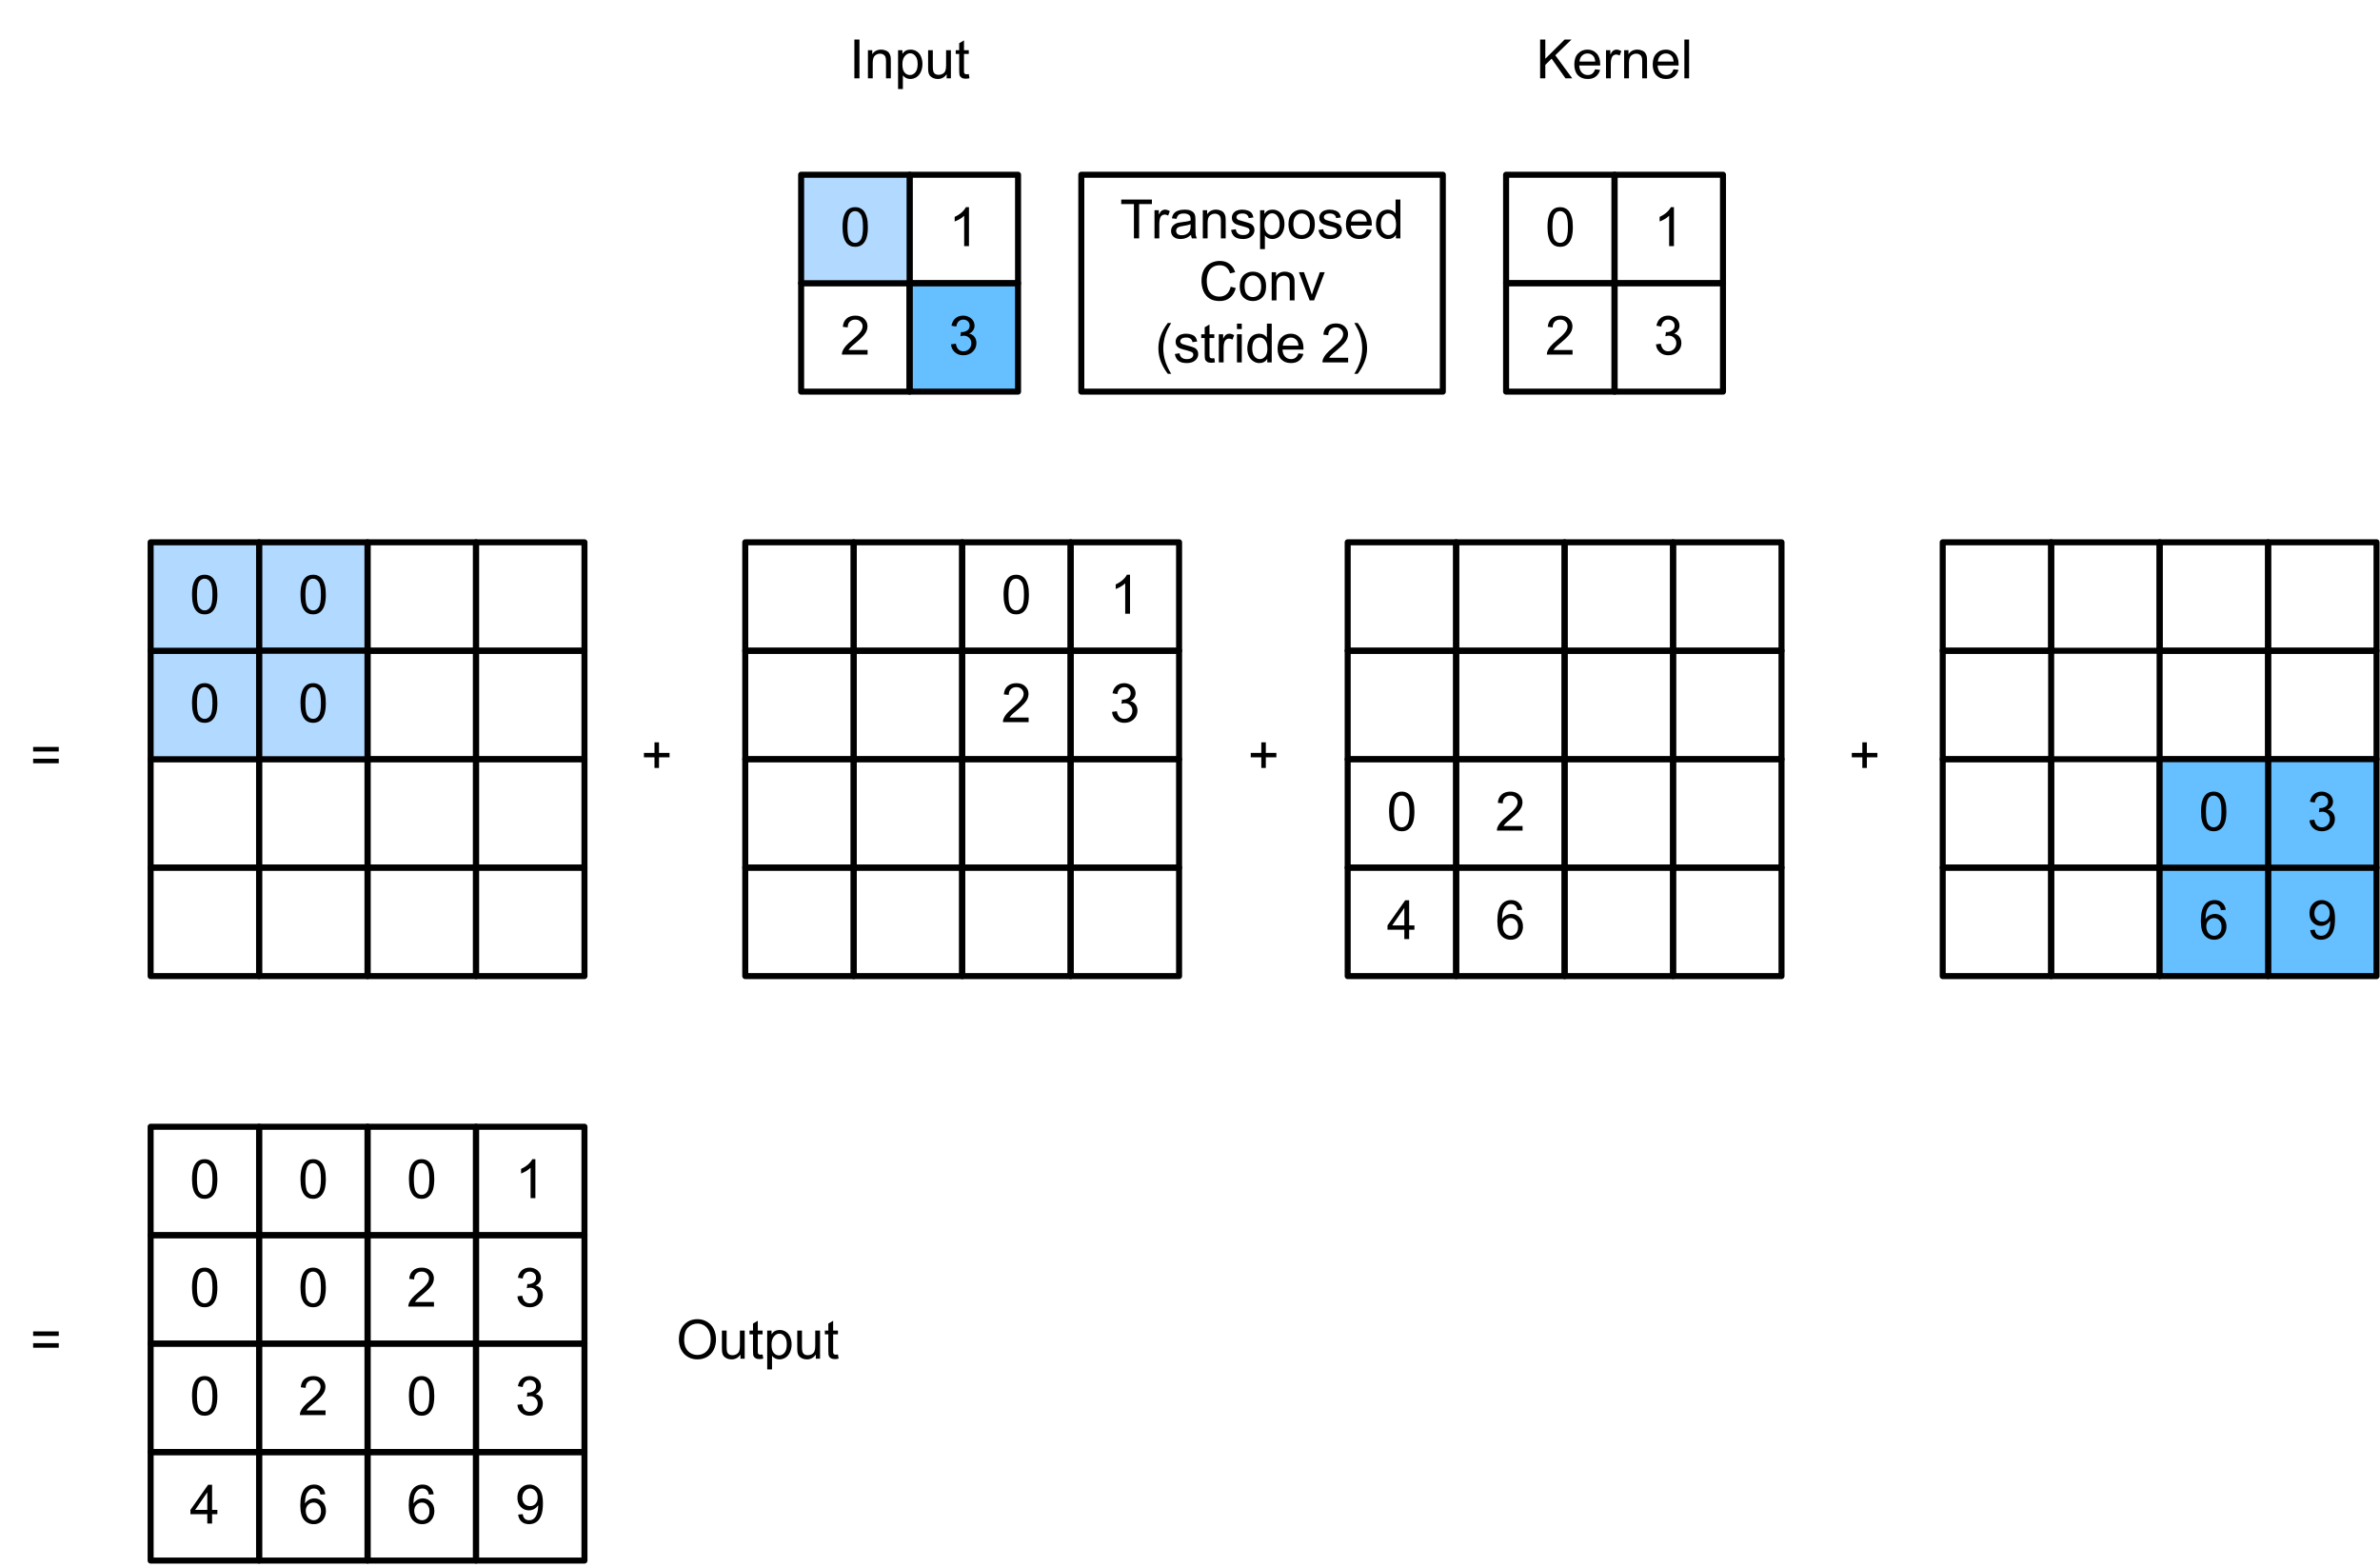 <?xml version="1.0" encoding="UTF-8"?>
<svg xmlns="http://www.w3.org/2000/svg" xmlns:xlink="http://www.w3.org/1999/xlink" width="395pt" height="260pt" viewBox="0 0 395 260" version="1.1">
<defs>
<g>
<symbol overflow="visible" id="glyph0-0">
<path style="stroke:none;" d="M 1.125 0 L 1.125 -5.625 L 5.625 -5.625 L 5.625 0 Z M 1.266 -0.141 L 5.484 -0.141 L 5.484 -5.484 L 1.266 -5.484 Z M 1.266 -0.141 "/>
</symbol>
<symbol overflow="visible" id="glyph0-1">
<path style="stroke:none;" d="M 0.375 -1.703 L 1.172 -1.812 C 1.266 -1.363 1.414 -1.039 1.625 -0.844 C 1.844 -0.645 2.113 -0.547 2.438 -0.547 C 2.801 -0.547 3.109 -0.672 3.359 -0.922 C 3.617 -1.18 3.75 -1.504 3.75 -1.891 C 3.75 -2.254 3.629 -2.551 3.391 -2.781 C 3.16 -3.02 2.863 -3.141 2.5 -3.141 C 2.344 -3.141 2.156 -3.109 1.938 -3.047 L 2.031 -3.75 C 2.082 -3.738 2.125 -3.734 2.156 -3.734 C 2.488 -3.734 2.789 -3.82 3.062 -4 C 3.332 -4.176 3.469 -4.445 3.469 -4.812 C 3.469 -5.102 3.367 -5.344 3.172 -5.531 C 2.973 -5.719 2.719 -5.812 2.406 -5.812 C 2.102 -5.812 1.848 -5.711 1.641 -5.516 C 1.441 -5.328 1.312 -5.039 1.25 -4.656 L 0.453 -4.797 C 0.555 -5.328 0.773 -5.738 1.109 -6.031 C 1.453 -6.32 1.879 -6.469 2.391 -6.469 C 2.742 -6.469 3.066 -6.391 3.359 -6.234 C 3.66 -6.086 3.891 -5.883 4.047 -5.625 C 4.203 -5.363 4.281 -5.086 4.281 -4.797 C 4.281 -4.516 4.203 -4.258 4.047 -4.031 C 3.898 -3.801 3.68 -3.617 3.391 -3.484 C 3.773 -3.398 4.07 -3.219 4.281 -2.938 C 4.488 -2.664 4.594 -2.32 4.594 -1.906 C 4.594 -1.344 4.383 -0.863 3.969 -0.469 C 3.562 -0.082 3.047 0.109 2.422 0.109 C 1.859 0.109 1.391 -0.055 1.016 -0.391 C 0.641 -0.723 0.426 -1.16 0.375 -1.703 Z M 0.375 -1.703 "/>
</symbol>
<symbol overflow="visible" id="glyph0-2">
<path style="stroke:none;" d="M 4.531 -0.766 L 4.531 0 L 0.266 0 C 0.266 -0.188 0.297 -0.367 0.359 -0.547 C 0.473 -0.836 0.648 -1.125 0.891 -1.406 C 1.129 -1.688 1.473 -2.008 1.922 -2.375 C 2.617 -2.957 3.086 -3.414 3.328 -3.75 C 3.578 -4.082 3.703 -4.398 3.703 -4.703 C 3.703 -5.016 3.586 -5.273 3.359 -5.484 C 3.141 -5.703 2.852 -5.812 2.5 -5.812 C 2.113 -5.812 1.805 -5.695 1.578 -5.469 C 1.348 -5.238 1.234 -4.922 1.234 -4.516 L 0.422 -4.609 C 0.473 -5.211 0.68 -5.672 1.047 -5.984 C 1.41 -6.305 1.898 -6.469 2.516 -6.469 C 3.129 -6.469 3.613 -6.297 3.969 -5.953 C 4.332 -5.609 4.516 -5.188 4.516 -4.688 C 4.516 -4.426 4.461 -4.172 4.359 -3.922 C 4.254 -3.672 4.078 -3.406 3.828 -3.125 C 3.586 -2.852 3.188 -2.477 2.625 -2 C 2.145 -1.602 1.836 -1.332 1.703 -1.188 C 1.566 -1.039 1.457 -0.898 1.375 -0.766 Z M 4.531 -0.766 "/>
</symbol>
<symbol overflow="visible" id="glyph0-3">
<path style="stroke:none;" d="M 3.359 0 L 2.562 0 L 2.562 -5.047 C 2.375 -4.859 2.125 -4.672 1.812 -4.484 C 1.5 -4.305 1.223 -4.176 0.984 -4.094 L 0.984 -4.859 C 1.422 -5.055 1.805 -5.301 2.141 -5.594 C 2.473 -5.895 2.707 -6.188 2.844 -6.469 L 3.359 -6.469 Z M 3.359 0 "/>
</symbol>
<symbol overflow="visible" id="glyph0-4">
<path style="stroke:none;" d="M 0.375 -3.172 C 0.375 -3.93 0.453 -4.547 0.609 -5.016 C 0.766 -5.484 0.992 -5.844 1.297 -6.094 C 1.609 -6.344 2 -6.469 2.469 -6.469 C 2.82 -6.469 3.129 -6.395 3.391 -6.25 C 3.648 -6.113 3.863 -5.914 4.031 -5.656 C 4.195 -5.395 4.328 -5.078 4.422 -4.703 C 4.523 -4.328 4.578 -3.816 4.578 -3.172 C 4.578 -2.422 4.5 -1.812 4.344 -1.344 C 4.188 -0.883 3.953 -0.523 3.641 -0.266 C 3.336 -0.016 2.945 0.109 2.469 0.109 C 1.852 0.109 1.367 -0.113 1.016 -0.562 C 0.586 -1.094 0.375 -1.961 0.375 -3.172 Z M 1.188 -3.172 C 1.188 -2.117 1.305 -1.414 1.547 -1.062 C 1.797 -0.719 2.102 -0.547 2.469 -0.547 C 2.832 -0.547 3.141 -0.719 3.391 -1.062 C 3.641 -1.414 3.766 -2.117 3.766 -3.172 C 3.766 -4.234 3.641 -4.938 3.391 -5.281 C 3.141 -5.633 2.832 -5.812 2.469 -5.812 C 2.102 -5.812 1.812 -5.66 1.594 -5.359 C 1.32 -4.961 1.188 -4.234 1.188 -3.172 Z M 1.188 -3.172 "/>
</symbol>
<symbol overflow="visible" id="glyph0-5">
<path style="stroke:none;" d="M 0.438 -3.141 C 0.438 -4.203 0.723 -5.035 1.297 -5.641 C 1.867 -6.254 2.609 -6.562 3.516 -6.562 C 4.109 -6.562 4.645 -6.414 5.125 -6.125 C 5.602 -5.844 5.969 -5.445 6.219 -4.938 C 6.469 -4.426 6.594 -3.852 6.594 -3.219 C 6.594 -2.562 6.461 -1.973 6.203 -1.453 C 5.941 -0.941 5.566 -0.551 5.078 -0.281 C 4.598 -0.02 4.078 0.109 3.516 0.109 C 2.91 0.109 2.367 -0.035 1.891 -0.328 C 1.41 -0.617 1.047 -1.02 0.797 -1.531 C 0.555 -2.039 0.438 -2.578 0.438 -3.141 Z M 1.312 -3.125 C 1.312 -2.344 1.52 -1.727 1.938 -1.281 C 2.352 -0.844 2.879 -0.625 3.516 -0.625 C 4.148 -0.625 4.676 -0.848 5.094 -1.297 C 5.508 -1.742 5.719 -2.383 5.719 -3.219 C 5.719 -3.738 5.629 -4.191 5.453 -4.578 C 5.273 -4.973 5.016 -5.281 4.672 -5.5 C 4.328 -5.719 3.945 -5.828 3.531 -5.828 C 2.926 -5.828 2.406 -5.617 1.969 -5.203 C 1.531 -4.785 1.312 -4.094 1.312 -3.125 Z M 1.312 -3.125 "/>
</symbol>
<symbol overflow="visible" id="glyph0-6">
<path style="stroke:none;" d="M 3.656 0 L 3.656 -0.688 C 3.289 -0.156 2.797 0.109 2.172 0.109 C 1.898 0.109 1.645 0.055 1.406 -0.047 C 1.164 -0.16 0.984 -0.297 0.859 -0.453 C 0.742 -0.609 0.664 -0.801 0.625 -1.031 C 0.594 -1.188 0.578 -1.438 0.578 -1.781 L 0.578 -4.672 L 1.359 -4.672 L 1.359 -2.078 C 1.359 -1.66 1.379 -1.383 1.422 -1.25 C 1.461 -1.039 1.562 -0.875 1.719 -0.75 C 1.883 -0.633 2.086 -0.578 2.328 -0.578 C 2.566 -0.578 2.789 -0.633 3 -0.75 C 3.207 -0.875 3.352 -1.039 3.438 -1.25 C 3.52 -1.457 3.562 -1.766 3.562 -2.172 L 3.562 -4.672 L 4.359 -4.672 L 4.359 0 Z M 3.656 0 "/>
</symbol>
<symbol overflow="visible" id="glyph0-7">
<path style="stroke:none;" d="M 2.328 -0.703 L 2.438 -0.016 C 2.207 0.035 2.008 0.062 1.844 0.062 C 1.551 0.062 1.328 0.016 1.172 -0.078 C 1.016 -0.172 0.898 -0.289 0.828 -0.438 C 0.766 -0.582 0.734 -0.891 0.734 -1.359 L 0.734 -4.047 L 0.156 -4.047 L 0.156 -4.672 L 0.734 -4.672 L 0.734 -5.828 L 1.531 -6.297 L 1.531 -4.672 L 2.328 -4.672 L 2.328 -4.047 L 1.531 -4.047 L 1.531 -1.328 C 1.531 -1.098 1.539 -0.953 1.562 -0.891 C 1.594 -0.828 1.641 -0.773 1.703 -0.734 C 1.766 -0.691 1.852 -0.672 1.969 -0.672 C 2.062 -0.672 2.18 -0.68 2.328 -0.703 Z M 2.328 -0.703 "/>
</symbol>
<symbol overflow="visible" id="glyph0-8">
<path style="stroke:none;" d="M 0.594 1.781 L 0.594 -4.672 L 1.312 -4.672 L 1.312 -4.062 C 1.477 -4.301 1.664 -4.477 1.875 -4.594 C 2.094 -4.707 2.359 -4.766 2.672 -4.766 C 3.066 -4.766 3.414 -4.66 3.719 -4.453 C 4.02 -4.254 4.25 -3.969 4.406 -3.594 C 4.562 -3.219 4.641 -2.812 4.641 -2.375 C 4.641 -1.895 4.551 -1.461 4.375 -1.078 C 4.207 -0.691 3.961 -0.395 3.641 -0.188 C 3.316 0.008 2.973 0.109 2.609 0.109 C 2.348 0.109 2.113 0.051 1.906 -0.062 C 1.695 -0.176 1.523 -0.316 1.391 -0.484 L 1.391 1.781 Z M 1.312 -2.312 C 1.312 -1.707 1.43 -1.258 1.672 -0.969 C 1.922 -0.688 2.219 -0.547 2.562 -0.547 C 2.906 -0.547 3.203 -0.691 3.453 -0.984 C 3.711 -1.285 3.844 -1.75 3.844 -2.375 C 3.844 -2.969 3.719 -3.41 3.469 -3.703 C 3.227 -4.004 2.938 -4.156 2.594 -4.156 C 2.258 -4.156 1.961 -3.992 1.703 -3.672 C 1.441 -3.359 1.312 -2.906 1.312 -2.312 Z M 1.312 -2.312 "/>
</symbol>
<symbol overflow="visible" id="glyph0-9">
<path style="stroke:none;" d="M 0.656 0 L 0.656 -6.438 L 1.516 -6.438 L 1.516 -3.25 L 4.719 -6.438 L 5.859 -6.438 L 3.172 -3.828 L 5.984 0 L 4.859 0 L 2.562 -3.266 L 1.516 -2.234 L 1.516 0 Z M 0.656 0 "/>
</symbol>
<symbol overflow="visible" id="glyph0-10">
<path style="stroke:none;" d="M 3.781 -1.5 L 4.609 -1.406 C 4.473 -0.926 4.227 -0.551 3.875 -0.281 C 3.531 -0.02 3.086 0.109 2.547 0.109 C 1.867 0.109 1.328 -0.098 0.922 -0.516 C 0.523 -0.941 0.328 -1.535 0.328 -2.297 C 0.328 -3.078 0.531 -3.68 0.938 -4.109 C 1.344 -4.547 1.867 -4.766 2.516 -4.766 C 3.141 -4.766 3.645 -4.551 4.031 -4.125 C 4.426 -3.707 4.625 -3.113 4.625 -2.344 C 4.625 -2.289 4.625 -2.219 4.625 -2.125 L 1.141 -2.125 C 1.172 -1.613 1.316 -1.223 1.578 -0.953 C 1.836 -0.68 2.164 -0.547 2.562 -0.547 C 2.852 -0.547 3.098 -0.617 3.297 -0.766 C 3.504 -0.922 3.664 -1.164 3.781 -1.5 Z M 1.188 -2.781 L 3.797 -2.781 C 3.766 -3.176 3.664 -3.473 3.5 -3.672 C 3.25 -3.973 2.922 -4.125 2.516 -4.125 C 2.148 -4.125 1.844 -4 1.594 -3.75 C 1.352 -3.508 1.219 -3.188 1.188 -2.781 Z M 1.188 -2.781 "/>
</symbol>
<symbol overflow="visible" id="glyph0-11">
<path style="stroke:none;" d="M 0.578 0 L 0.578 -4.672 L 1.297 -4.672 L 1.297 -3.953 C 1.473 -4.285 1.641 -4.504 1.797 -4.609 C 1.953 -4.711 2.125 -4.766 2.312 -4.766 C 2.57 -4.766 2.844 -4.68 3.125 -4.516 L 2.844 -3.781 C 2.656 -3.895 2.461 -3.953 2.266 -3.953 C 2.098 -3.953 1.941 -3.898 1.797 -3.797 C 1.66 -3.691 1.562 -3.547 1.5 -3.359 C 1.414 -3.078 1.375 -2.77 1.375 -2.438 L 1.375 0 Z M 0.578 0 "/>
</symbol>
<symbol overflow="visible" id="glyph0-12">
<path style="stroke:none;" d="M 0.594 0 L 0.594 -4.672 L 1.312 -4.672 L 1.312 -4 C 1.645 -4.508 2.141 -4.766 2.797 -4.766 C 3.078 -4.766 3.332 -4.711 3.562 -4.609 C 3.801 -4.516 3.977 -4.383 4.094 -4.219 C 4.207 -4.062 4.289 -3.867 4.344 -3.641 C 4.375 -3.492 4.391 -3.238 4.391 -2.875 L 4.391 0 L 3.594 0 L 3.594 -2.844 C 3.594 -3.164 3.562 -3.406 3.5 -3.562 C 3.438 -3.719 3.328 -3.844 3.172 -3.938 C 3.016 -4.039 2.832 -4.094 2.625 -4.094 C 2.289 -4.094 2 -3.984 1.75 -3.766 C 1.508 -3.555 1.391 -3.148 1.391 -2.547 L 1.391 0 Z M 0.594 0 "/>
</symbol>
<symbol overflow="visible" id="glyph0-13">
<path style="stroke:none;" d="M 0.578 0 L 0.578 -6.438 L 1.359 -6.438 L 1.359 0 Z M 0.578 0 "/>
</symbol>
<symbol overflow="visible" id="glyph0-14">
<path style="stroke:none;" d="M 0.844 0 L 0.844 -6.438 L 1.688 -6.438 L 1.688 0 Z M 0.844 0 "/>
</symbol>
<symbol overflow="visible" id="glyph0-15">
<path style="stroke:none;" d="M 4.75 -3.781 L 0.5 -3.781 L 0.5 -4.531 L 4.75 -4.531 Z M 4.75 -1.828 L 0.5 -1.828 L 0.5 -2.578 L 4.75 -2.578 Z M 4.75 -1.828 "/>
</symbol>
<symbol overflow="visible" id="glyph0-16">
<path style="stroke:none;" d="M 4.484 -4.859 L 3.688 -4.797 C 3.625 -5.109 3.523 -5.336 3.391 -5.484 C 3.18 -5.703 2.922 -5.812 2.609 -5.812 C 2.348 -5.812 2.125 -5.742 1.938 -5.609 C 1.688 -5.422 1.488 -5.156 1.344 -4.812 C 1.207 -4.469 1.133 -3.973 1.125 -3.328 C 1.312 -3.609 1.539 -3.816 1.812 -3.953 C 2.094 -4.098 2.383 -4.172 2.688 -4.172 C 3.219 -4.172 3.664 -3.977 4.031 -3.594 C 4.406 -3.207 4.594 -2.707 4.594 -2.094 C 4.594 -1.688 4.504 -1.305 4.328 -0.953 C 4.148 -0.609 3.91 -0.344 3.609 -0.156 C 3.305 0.02 2.961 0.109 2.578 0.109 C 1.922 0.109 1.383 -0.129 0.969 -0.609 C 0.551 -1.098 0.344 -1.898 0.344 -3.016 C 0.344 -4.254 0.57 -5.16 1.031 -5.734 C 1.426 -6.223 1.969 -6.469 2.656 -6.469 C 3.156 -6.469 3.566 -6.32 3.891 -6.031 C 4.211 -5.75 4.41 -5.359 4.484 -4.859 Z M 1.25 -2.094 C 1.25 -1.812 1.305 -1.547 1.422 -1.297 C 1.535 -1.055 1.695 -0.867 1.906 -0.734 C 2.113 -0.609 2.332 -0.547 2.562 -0.547 C 2.895 -0.547 3.18 -0.676 3.422 -0.938 C 3.66 -1.207 3.781 -1.578 3.781 -2.047 C 3.781 -2.492 3.66 -2.844 3.422 -3.094 C 3.191 -3.352 2.895 -3.484 2.531 -3.484 C 2.176 -3.484 1.875 -3.352 1.625 -3.094 C 1.375 -2.844 1.25 -2.508 1.25 -2.094 Z M 1.25 -2.094 "/>
</symbol>
<symbol overflow="visible" id="glyph0-17">
<path style="stroke:none;" d="M 2.906 0 L 2.906 -1.547 L 0.109 -1.547 L 0.109 -2.266 L 3.047 -6.438 L 3.703 -6.438 L 3.703 -2.266 L 4.578 -2.266 L 4.578 -1.547 L 3.703 -1.547 L 3.703 0 Z M 2.906 -2.266 L 2.906 -5.172 L 0.891 -2.266 Z M 2.906 -2.266 "/>
</symbol>
<symbol overflow="visible" id="glyph0-18">
<path style="stroke:none;" d="M 0.5 -1.484 L 1.25 -1.562 C 1.312 -1.207 1.43 -0.945 1.609 -0.781 C 1.797 -0.625 2.035 -0.547 2.328 -0.547 C 2.566 -0.547 2.773 -0.598 2.953 -0.703 C 3.141 -0.816 3.289 -0.969 3.406 -1.156 C 3.531 -1.344 3.629 -1.594 3.703 -1.906 C 3.785 -2.219 3.828 -2.539 3.828 -2.875 C 3.828 -2.906 3.82 -2.957 3.812 -3.031 C 3.656 -2.781 3.441 -2.578 3.172 -2.422 C 2.898 -2.266 2.602 -2.188 2.281 -2.188 C 1.75 -2.188 1.297 -2.379 0.922 -2.766 C 0.555 -3.148 0.375 -3.66 0.375 -4.297 C 0.375 -4.953 0.566 -5.477 0.953 -5.875 C 1.336 -6.27 1.82 -6.469 2.406 -6.469 C 2.82 -6.469 3.203 -6.352 3.547 -6.125 C 3.891 -5.906 4.148 -5.586 4.328 -5.172 C 4.516 -4.754 4.609 -4.148 4.609 -3.359 C 4.609 -2.535 4.52 -1.879 4.344 -1.391 C 4.164 -0.898 3.898 -0.523 3.547 -0.266 C 3.191 -0.016 2.773 0.109 2.297 0.109 C 1.797 0.109 1.383 -0.031 1.062 -0.312 C 0.75 -0.594 0.562 -0.984 0.5 -1.484 Z M 3.734 -4.328 C 3.734 -4.785 3.609 -5.145 3.359 -5.406 C 3.117 -5.676 2.832 -5.812 2.5 -5.812 C 2.145 -5.812 1.836 -5.664 1.578 -5.375 C 1.316 -5.094 1.188 -4.723 1.188 -4.266 C 1.188 -3.859 1.305 -3.523 1.547 -3.266 C 1.797 -3.016 2.102 -2.891 2.469 -2.891 C 2.844 -2.891 3.145 -3.016 3.375 -3.266 C 3.613 -3.523 3.734 -3.879 3.734 -4.328 Z M 3.734 -4.328 "/>
</symbol>
<symbol overflow="visible" id="glyph0-19">
<path style="stroke:none;" d="M 2.25 -1.047 L 2.25 -2.812 L 0.5 -2.812 L 0.5 -3.547 L 2.25 -3.547 L 2.25 -5.297 L 3 -5.297 L 3 -3.547 L 4.75 -3.547 L 4.75 -2.812 L 3 -2.812 L 3 -1.047 Z M 2.25 -1.047 "/>
</symbol>
<symbol overflow="visible" id="glyph0-20">
<path style="stroke:none;" d="M 2.328 0 L 2.328 -5.688 L 0.219 -5.688 L 0.219 -6.438 L 5.312 -6.438 L 5.312 -5.688 L 3.188 -5.688 L 3.188 0 Z M 2.328 0 "/>
</symbol>
<symbol overflow="visible" id="glyph0-21">
<path style="stroke:none;" d="M 3.641 -0.578 C 3.348 -0.328 3.066 -0.148 2.797 -0.047 C 2.523 0.055 2.234 0.109 1.922 0.109 C 1.41 0.109 1.016 -0.016 0.734 -0.266 C 0.461 -0.516 0.328 -0.836 0.328 -1.234 C 0.328 -1.461 0.379 -1.672 0.484 -1.859 C 0.586 -2.047 0.723 -2.195 0.891 -2.312 C 1.055 -2.426 1.242 -2.516 1.453 -2.578 C 1.609 -2.609 1.844 -2.645 2.156 -2.688 C 2.801 -2.758 3.273 -2.852 3.578 -2.969 C 3.578 -3.07 3.578 -3.141 3.578 -3.172 C 3.578 -3.492 3.504 -3.719 3.359 -3.844 C 3.148 -4.031 2.848 -4.125 2.453 -4.125 C 2.078 -4.125 1.801 -4.055 1.625 -3.922 C 1.445 -3.797 1.316 -3.566 1.234 -3.234 L 0.469 -3.328 C 0.531 -3.66 0.641 -3.926 0.797 -4.125 C 0.961 -4.332 1.195 -4.488 1.5 -4.594 C 1.812 -4.707 2.164 -4.766 2.562 -4.766 C 2.969 -4.766 3.289 -4.719 3.531 -4.625 C 3.781 -4.531 3.961 -4.41 4.078 -4.266 C 4.203 -4.129 4.285 -3.953 4.328 -3.734 C 4.359 -3.598 4.375 -3.359 4.375 -3.016 L 4.375 -1.953 C 4.375 -1.223 4.391 -0.758 4.422 -0.562 C 4.453 -0.363 4.52 -0.176 4.625 0 L 3.797 0 C 3.711 -0.164 3.66 -0.359 3.641 -0.578 Z M 3.578 -2.344 C 3.285 -2.227 2.852 -2.129 2.281 -2.047 C 1.957 -1.992 1.727 -1.938 1.594 -1.875 C 1.457 -1.82 1.352 -1.738 1.281 -1.625 C 1.207 -1.508 1.172 -1.383 1.172 -1.25 C 1.172 -1.039 1.25 -0.863 1.406 -0.719 C 1.562 -0.582 1.797 -0.516 2.109 -0.516 C 2.41 -0.516 2.68 -0.582 2.922 -0.719 C 3.16 -0.852 3.336 -1.035 3.453 -1.266 C 3.535 -1.441 3.578 -1.703 3.578 -2.047 Z M 3.578 -2.344 "/>
</symbol>
<symbol overflow="visible" id="glyph0-22">
<path style="stroke:none;" d="M 0.281 -1.391 L 1.062 -1.516 C 1.102 -1.203 1.223 -0.961 1.422 -0.797 C 1.629 -0.629 1.91 -0.547 2.266 -0.547 C 2.629 -0.547 2.898 -0.617 3.078 -0.766 C 3.254 -0.91 3.344 -1.082 3.344 -1.281 C 3.344 -1.469 3.266 -1.609 3.109 -1.703 C 2.992 -1.773 2.723 -1.867 2.297 -1.984 C 1.711 -2.129 1.305 -2.254 1.078 -2.359 C 0.859 -2.461 0.691 -2.609 0.578 -2.797 C 0.461 -2.984 0.406 -3.191 0.406 -3.422 C 0.406 -3.629 0.453 -3.82 0.547 -4 C 0.641 -4.176 0.77 -4.328 0.938 -4.453 C 1.062 -4.535 1.227 -4.609 1.438 -4.672 C 1.656 -4.734 1.883 -4.766 2.125 -4.766 C 2.488 -4.766 2.805 -4.711 3.078 -4.609 C 3.359 -4.504 3.566 -4.363 3.703 -4.188 C 3.836 -4.008 3.93 -3.77 3.984 -3.469 L 3.203 -3.359 C 3.172 -3.598 3.066 -3.785 2.891 -3.922 C 2.723 -4.055 2.488 -4.125 2.188 -4.125 C 1.82 -4.125 1.562 -4.062 1.406 -3.938 C 1.25 -3.82 1.172 -3.68 1.172 -3.516 C 1.172 -3.41 1.203 -3.32 1.266 -3.25 C 1.328 -3.156 1.43 -3.082 1.578 -3.031 C 1.648 -3 1.879 -2.93 2.266 -2.828 C 2.828 -2.68 3.219 -2.562 3.438 -2.469 C 3.664 -2.375 3.844 -2.234 3.969 -2.047 C 4.094 -1.867 4.156 -1.645 4.156 -1.375 C 4.156 -1.102 4.078 -0.852 3.922 -0.625 C 3.766 -0.395 3.539 -0.211 3.25 -0.078 C 2.969 0.047 2.641 0.109 2.266 0.109 C 1.66 0.109 1.195 -0.016 0.875 -0.266 C 0.562 -0.523 0.363 -0.898 0.281 -1.391 Z M 0.281 -1.391 "/>
</symbol>
<symbol overflow="visible" id="glyph0-23">
<path style="stroke:none;" d="M 0.297 -2.328 C 0.297 -3.191 0.535 -3.832 1.016 -4.25 C 1.422 -4.594 1.91 -4.766 2.484 -4.766 C 3.129 -4.766 3.656 -4.555 4.062 -4.141 C 4.469 -3.723 4.672 -3.145 4.672 -2.406 C 4.672 -1.801 4.578 -1.328 4.391 -0.984 C 4.211 -0.641 3.953 -0.367 3.609 -0.172 C 3.266 0.016 2.891 0.109 2.484 0.109 C 1.828 0.109 1.297 -0.098 0.891 -0.516 C 0.492 -0.941 0.297 -1.547 0.297 -2.328 Z M 1.109 -2.328 C 1.109 -1.734 1.238 -1.285 1.5 -0.984 C 1.758 -0.691 2.086 -0.547 2.484 -0.547 C 2.879 -0.547 3.207 -0.691 3.469 -0.984 C 3.727 -1.285 3.859 -1.742 3.859 -2.359 C 3.859 -2.93 3.727 -3.367 3.469 -3.672 C 3.207 -3.973 2.879 -4.125 2.484 -4.125 C 2.086 -4.125 1.758 -3.973 1.5 -3.672 C 1.238 -3.379 1.109 -2.93 1.109 -2.328 Z M 1.109 -2.328 "/>
</symbol>
<symbol overflow="visible" id="glyph0-24">
<path style="stroke:none;" d="M 3.625 0 L 3.625 -0.594 C 3.32 -0.125 2.883 0.109 2.312 0.109 C 1.945 0.109 1.609 0.004 1.297 -0.203 C 0.984 -0.41 0.738 -0.695 0.562 -1.062 C 0.395 -1.426 0.312 -1.848 0.312 -2.328 C 0.312 -2.797 0.391 -3.219 0.547 -3.594 C 0.703 -3.977 0.93 -4.27 1.234 -4.469 C 1.547 -4.664 1.895 -4.766 2.281 -4.766 C 2.562 -4.766 2.812 -4.707 3.031 -4.594 C 3.25 -4.477 3.426 -4.32 3.562 -4.125 L 3.562 -6.438 L 4.359 -6.438 L 4.359 0 Z M 1.125 -2.328 C 1.125 -1.734 1.25 -1.285 1.5 -0.984 C 1.75 -0.691 2.047 -0.547 2.391 -0.547 C 2.734 -0.547 3.023 -0.688 3.266 -0.969 C 3.516 -1.25 3.641 -1.68 3.641 -2.266 C 3.641 -2.898 3.516 -3.367 3.266 -3.672 C 3.016 -3.973 2.711 -4.125 2.359 -4.125 C 2.004 -4.125 1.707 -3.977 1.469 -3.688 C 1.238 -3.395 1.125 -2.941 1.125 -2.328 Z M 1.125 -2.328 "/>
</symbol>
<symbol overflow="visible" id="glyph0-25">
<path style="stroke:none;" d=""/>
</symbol>
<symbol overflow="visible" id="glyph0-26">
<path style="stroke:none;" d="M 5.297 -2.266 L 6.141 -2.047 C 5.961 -1.348 5.641 -0.812 5.172 -0.438 C 4.711 -0.07 4.145 0.109 3.469 0.109 C 2.781 0.109 2.219 -0.031 1.781 -0.312 C 1.344 -0.594 1.008 -1 0.781 -1.531 C 0.562 -2.07 0.453 -2.648 0.453 -3.266 C 0.453 -3.941 0.578 -4.531 0.828 -5.031 C 1.086 -5.531 1.453 -5.906 1.922 -6.156 C 2.398 -6.414 2.922 -6.547 3.484 -6.547 C 4.129 -6.547 4.672 -6.379 5.109 -6.047 C 5.555 -5.723 5.863 -5.266 6.031 -4.672 L 5.188 -4.484 C 5.039 -4.953 4.828 -5.289 4.547 -5.5 C 4.266 -5.719 3.906 -5.828 3.469 -5.828 C 2.977 -5.828 2.566 -5.707 2.234 -5.469 C 1.898 -5.227 1.664 -4.906 1.531 -4.5 C 1.395 -4.102 1.328 -3.695 1.328 -3.281 C 1.328 -2.727 1.406 -2.242 1.562 -1.828 C 1.727 -1.422 1.977 -1.117 2.312 -0.922 C 2.645 -0.723 3.008 -0.625 3.406 -0.625 C 3.883 -0.625 4.285 -0.758 4.609 -1.031 C 4.941 -1.312 5.172 -1.723 5.297 -2.266 Z M 5.297 -2.266 "/>
</symbol>
<symbol overflow="visible" id="glyph0-27">
<path style="stroke:none;" d="M 1.891 0 L 0.109 -4.672 L 0.953 -4.672 L 1.953 -1.875 C 2.055 -1.57 2.156 -1.258 2.25 -0.938 C 2.32 -1.176 2.422 -1.469 2.547 -1.812 L 3.578 -4.672 L 4.391 -4.672 L 2.625 0 Z M 1.891 0 "/>
</symbol>
<symbol overflow="visible" id="glyph0-28">
<path style="stroke:none;" d="M 2.109 1.891 C 1.672 1.336 1.301 0.695 1 -0.031 C 0.695 -0.77 0.547 -1.535 0.547 -2.328 C 0.547 -3.023 0.66 -3.695 0.891 -4.344 C 1.148 -5.082 1.555 -5.816 2.109 -6.547 L 2.672 -6.547 C 2.316 -5.941 2.082 -5.508 1.969 -5.25 C 1.789 -4.844 1.648 -4.422 1.547 -3.984 C 1.422 -3.43 1.359 -2.879 1.359 -2.328 C 1.359 -0.922 1.797 0.484 2.672 1.891 Z M 2.109 1.891 "/>
</symbol>
<symbol overflow="visible" id="glyph0-29">
<path style="stroke:none;" d="M 0.594 -5.531 L 0.594 -6.438 L 1.391 -6.438 L 1.391 -5.531 Z M 0.594 0 L 0.594 -4.672 L 1.391 -4.672 L 1.391 0 Z M 0.594 0 "/>
</symbol>
<symbol overflow="visible" id="glyph0-30">
<path style="stroke:none;" d="M 1.109 1.891 L 0.547 1.891 C 1.422 0.484 1.859 -0.922 1.859 -2.328 C 1.859 -2.879 1.797 -3.426 1.672 -3.969 C 1.566 -4.406 1.426 -4.828 1.25 -5.234 C 1.133 -5.492 0.898 -5.93 0.547 -6.547 L 1.109 -6.547 C 1.66 -5.816 2.066 -5.082 2.328 -4.344 C 2.555 -3.695 2.672 -3.023 2.672 -2.328 C 2.672 -1.535 2.52 -0.77 2.219 -0.031 C 1.914 0.695 1.547 1.336 1.109 1.891 Z M 1.109 1.891 "/>
</symbol>
</g>
</defs>
<g id="surface1">
<path style="fill-rule:nonzero;fill:rgb(39.999%,74.902%,100%);fill-opacity:1;stroke-width:1;stroke-linecap:round;stroke-linejoin:round;stroke:rgb(0%,0%,0%);stroke-opacity:1;stroke-miterlimit:10;" d="M 867.961 162 L 885.961 162 L 885.961 180 L 867.961 180 Z M 867.961 162 " transform="matrix(1,0,0,1,-717,-115)"/>
<g style="fill:rgb(0%,0%,0%);fill-opacity:1;">
  <use xlink:href="#glyph0-1" x="157.459" y="58.853"/>
</g>
<path style="fill:none;stroke-width:1;stroke-linecap:round;stroke-linejoin:round;stroke:rgb(0%,0%,0%);stroke-opacity:1;stroke-miterlimit:10;" d="M 849.961 162 L 867.961 162 L 867.961 180 L 849.961 180 Z M 849.961 162 " transform="matrix(1,0,0,1,-717,-115)"/>
<g style="fill:rgb(0%,0%,0%);fill-opacity:1;">
  <use xlink:href="#glyph0-2" x="139.459" y="58.853"/>
</g>
<path style="fill:none;stroke-width:1;stroke-linecap:round;stroke-linejoin:round;stroke:rgb(0%,0%,0%);stroke-opacity:1;stroke-miterlimit:10;" d="M 867.961 144 L 885.961 144 L 885.961 162 L 867.961 162 Z M 867.961 144 " transform="matrix(1,0,0,1,-717,-115)"/>
<g style="fill:rgb(0%,0%,0%);fill-opacity:1;">
  <use xlink:href="#glyph0-3" x="157.459" y="40.853"/>
</g>
<path style="fill-rule:nonzero;fill:rgb(69.804%,85.098%,100%);fill-opacity:1;stroke-width:1;stroke-linecap:round;stroke-linejoin:round;stroke:rgb(0%,0%,0%);stroke-opacity:1;stroke-miterlimit:10;" d="M 849.961 144 L 867.961 144 L 867.961 162 L 849.961 162 Z M 849.961 144 " transform="matrix(1,0,0,1,-717,-115)"/>
<g style="fill:rgb(0%,0%,0%);fill-opacity:1;">
  <use xlink:href="#glyph0-4" x="139.459" y="40.853"/>
</g>
<path style="fill:none;stroke-width:1;stroke-linecap:round;stroke-linejoin:round;stroke:rgb(0%,0%,0%);stroke-opacity:1;stroke-miterlimit:10;" d="M 796 259 L 814 259 L 814 277 L 796 277 Z M 796 259 " transform="matrix(1,0,0,1,-717,-115)"/>
<path style="fill:none;stroke-width:1;stroke-linecap:round;stroke-linejoin:round;stroke:rgb(0%,0%,0%);stroke-opacity:1;stroke-miterlimit:10;" d="M 742 259 L 760 259 L 760 277 L 742 277 Z M 742 259 " transform="matrix(1,0,0,1,-717,-115)"/>
<path style="fill:none;stroke-width:1;stroke-linecap:round;stroke-linejoin:round;stroke:rgb(0%,0%,0%);stroke-opacity:1;stroke-miterlimit:10;" d="M 778 259 L 796 259 L 796 277 L 778 277 Z M 778 259 " transform="matrix(1,0,0,1,-717,-115)"/>
<path style="fill:none;stroke-width:1;stroke-linecap:round;stroke-linejoin:round;stroke:rgb(0%,0%,0%);stroke-opacity:1;stroke-miterlimit:10;" d="M 760 259 L 778 259 L 778 277 L 760 277 Z M 760 259 " transform="matrix(1,0,0,1,-717,-115)"/>
<path style="fill:none;stroke-width:1;stroke-linecap:round;stroke-linejoin:round;stroke:rgb(0%,0%,0%);stroke-opacity:1;stroke-miterlimit:10;" d="M 796 241 L 814 241 L 814 259 L 796 259 Z M 796 241 " transform="matrix(1,0,0,1,-717,-115)"/>
<path style="fill:none;stroke-width:1;stroke-linecap:round;stroke-linejoin:round;stroke:rgb(0%,0%,0%);stroke-opacity:1;stroke-miterlimit:10;" d="M 796 223 L 814 223 L 814 241 L 796 241 Z M 796 223 " transform="matrix(1,0,0,1,-717,-115)"/>
<path style="fill:none;stroke-width:1;stroke-linecap:round;stroke-linejoin:round;stroke:rgb(0%,0%,0%);stroke-opacity:1;stroke-miterlimit:10;" d="M 796 205 L 814 205 L 814 223 L 796 223 Z M 796 205 " transform="matrix(1,0,0,1,-717,-115)"/>
<path style="fill:none;stroke-width:1;stroke-linecap:round;stroke-linejoin:round;stroke:rgb(0%,0%,0%);stroke-opacity:1;stroke-miterlimit:10;" d="M 760 241 L 778 241 L 778 259 L 760 259 Z M 760 241 " transform="matrix(1,0,0,1,-717,-115)"/>
<path style="fill-rule:nonzero;fill:rgb(69.804%,85.098%,100%);fill-opacity:1;stroke-width:1;stroke-linecap:round;stroke-linejoin:round;stroke:rgb(0%,0%,0%);stroke-opacity:1;stroke-miterlimit:10;" d="M 760 205 L 778 205 L 778 223 L 760 223 Z M 760 205 " transform="matrix(1,0,0,1,-717,-115)"/>
<g style="fill:rgb(0%,0%,0%);fill-opacity:1;">
  <use xlink:href="#glyph0-4" x="49.497" y="101.853"/>
</g>
<path style="fill-rule:nonzero;fill:rgb(69.804%,85.098%,100%);fill-opacity:1;stroke-width:1;stroke-linecap:round;stroke-linejoin:round;stroke:rgb(0%,0%,0%);stroke-opacity:1;stroke-miterlimit:10;" d="M 760 223 L 778 223 L 778 241 L 760 241 Z M 760 223 " transform="matrix(1,0,0,1,-717,-115)"/>
<g style="fill:rgb(0%,0%,0%);fill-opacity:1;">
  <use xlink:href="#glyph0-4" x="49.497" y="119.853"/>
</g>
<path style="fill:none;stroke-width:1;stroke-linecap:round;stroke-linejoin:round;stroke:rgb(0%,0%,0%);stroke-opacity:1;stroke-miterlimit:10;" d="M 742 241 L 760 241 L 760 259 L 742 259 Z M 742 241 " transform="matrix(1,0,0,1,-717,-115)"/>
<path style="fill:none;stroke-width:1;stroke-linecap:round;stroke-linejoin:round;stroke:rgb(0%,0%,0%);stroke-opacity:1;stroke-miterlimit:10;" d="M 778 223 L 796 223 L 796 241 L 778 241 Z M 778 223 " transform="matrix(1,0,0,1,-717,-115)"/>
<path style="fill-rule:nonzero;fill:rgb(69.804%,85.098%,100%);fill-opacity:1;stroke-width:1;stroke-linecap:round;stroke-linejoin:round;stroke:rgb(0%,0%,0%);stroke-opacity:1;stroke-miterlimit:10;" d="M 742 223 L 760 223 L 760 241 L 742 241 Z M 742 223 " transform="matrix(1,0,0,1,-717,-115)"/>
<g style="fill:rgb(0%,0%,0%);fill-opacity:1;">
  <use xlink:href="#glyph0-4" x="31.497" y="119.853"/>
</g>
<path style="fill:none;stroke-width:1;stroke-linecap:round;stroke-linejoin:round;stroke:rgb(0%,0%,0%);stroke-opacity:1;stroke-miterlimit:10;" d="M 778 241 L 796 241 L 796 259 L 778 259 Z M 778 241 " transform="matrix(1,0,0,1,-717,-115)"/>
<path style="fill:none;stroke-width:1;stroke-linecap:round;stroke-linejoin:round;stroke:rgb(0%,0%,0%);stroke-opacity:1;stroke-miterlimit:10;" d="M 778 205 L 796 205 L 796 223 L 778 223 Z M 778 205 " transform="matrix(1,0,0,1,-717,-115)"/>
<path style="fill-rule:nonzero;fill:rgb(69.804%,85.098%,100%);fill-opacity:1;stroke-width:1;stroke-linecap:round;stroke-linejoin:round;stroke:rgb(0%,0%,0%);stroke-opacity:1;stroke-miterlimit:10;" d="M 742 205 L 760 205 L 760 223 L 742 223 Z M 742 205 " transform="matrix(1,0,0,1,-717,-115)"/>
<g style="fill:rgb(0%,0%,0%);fill-opacity:1;">
  <use xlink:href="#glyph0-4" x="31.497" y="101.853"/>
</g>
<path style="fill:none;stroke-width:1;stroke-linecap:round;stroke-linejoin:round;stroke:rgb(0%,0%,0%);stroke-opacity:1;stroke-miterlimit:10;" d="M 966.961 162 L 984.961 162 L 984.961 180 L 966.961 180 Z M 966.961 162 " transform="matrix(1,0,0,1,-717,-115)"/>
<g style="fill:rgb(0%,0%,0%);fill-opacity:1;">
  <use xlink:href="#glyph0-2" x="256.459" y="58.853"/>
</g>
<path style="fill:none;stroke-width:1;stroke-linecap:round;stroke-linejoin:round;stroke:rgb(0%,0%,0%);stroke-opacity:1;stroke-miterlimit:10;" d="M 984.961 162 L 1002.961 162 L 1002.961 180 L 984.961 180 Z M 984.961 162 " transform="matrix(1,0,0,1,-717,-115)"/>
<g style="fill:rgb(0%,0%,0%);fill-opacity:1;">
  <use xlink:href="#glyph0-1" x="274.459" y="58.853"/>
</g>
<path style="fill:none;stroke-width:1;stroke-linecap:round;stroke-linejoin:round;stroke:rgb(0%,0%,0%);stroke-opacity:1;stroke-miterlimit:10;" d="M 984.961 144 L 1002.961 144 L 1002.961 162 L 984.961 162 Z M 984.961 144 " transform="matrix(1,0,0,1,-717,-115)"/>
<g style="fill:rgb(0%,0%,0%);fill-opacity:1;">
  <use xlink:href="#glyph0-3" x="274.459" y="40.853"/>
</g>
<path style="fill:none;stroke-width:1;stroke-linecap:round;stroke-linejoin:round;stroke:rgb(0%,0%,0%);stroke-opacity:1;stroke-miterlimit:10;" d="M 966.961 144 L 984.961 144 L 984.961 162 L 966.961 162 Z M 966.961 144 " transform="matrix(1,0,0,1,-717,-115)"/>
<g style="fill:rgb(0%,0%,0%);fill-opacity:1;">
  <use xlink:href="#glyph0-4" x="256.459" y="40.853"/>
</g>
<g style="fill:rgb(0%,0%,0%);fill-opacity:1;">
  <use xlink:href="#glyph0-5" x="112.235" y="225.5"/>
  <use xlink:href="#glyph0-6" x="119.236" y="225.5"/>
  <use xlink:href="#glyph0-7" x="124.238" y="225.5"/>
  <use xlink:href="#glyph0-8" x="126.738" y="225.5"/>
  <use xlink:href="#glyph0-6" x="131.74" y="225.5"/>
  <use xlink:href="#glyph0-7" x="136.742" y="225.5"/>
</g>
<g style="fill:rgb(0%,0%,0%);fill-opacity:1;">
  <use xlink:href="#glyph0-9" x="254.954" y="13"/>
  <use xlink:href="#glyph0-10" x="260.957" y="13"/>
</g>
<g style="fill:rgb(0%,0%,0%);fill-opacity:1;">
  <use xlink:href="#glyph0-11" x="265.963" y="13"/>
  <use xlink:href="#glyph0-12" x="268.96" y="13"/>
</g>
<g style="fill:rgb(0%,0%,0%);fill-opacity:1;">
  <use xlink:href="#glyph0-10" x="273.966" y="13"/>
</g>
<g style="fill:rgb(0%,0%,0%);fill-opacity:1;">
  <use xlink:href="#glyph0-13" x="278.972" y="13"/>
</g>
<g style="fill:rgb(0%,0%,0%);fill-opacity:1;">
  <use xlink:href="#glyph0-14" x="140.954" y="13"/>
  <use xlink:href="#glyph0-12" x="143.454" y="13"/>
  <use xlink:href="#glyph0-8" x="148.456" y="13"/>
  <use xlink:href="#glyph0-6" x="153.458" y="13"/>
  <use xlink:href="#glyph0-7" x="158.46" y="13"/>
</g>
<g style="fill:rgb(0%,0%,0%);fill-opacity:1;">
  <use xlink:href="#glyph0-15" x="5" y="128.5"/>
</g>
<path style="fill:none;stroke-width:1;stroke-linecap:round;stroke-linejoin:round;stroke:rgb(0%,0%,0%);stroke-opacity:1;stroke-miterlimit:10;" d="M 894.688 259 L 912.688 259 L 912.688 277 L 894.688 277 Z M 894.688 259 " transform="matrix(1,0,0,1,-717,-115)"/>
<path style="fill:none;stroke-width:1;stroke-linecap:round;stroke-linejoin:round;stroke:rgb(0%,0%,0%);stroke-opacity:1;stroke-miterlimit:10;" d="M 858.688 259 L 876.688 259 L 876.688 277 L 858.688 277 Z M 858.688 259 " transform="matrix(1,0,0,1,-717,-115)"/>
<path style="fill:none;stroke-width:1;stroke-linecap:round;stroke-linejoin:round;stroke:rgb(0%,0%,0%);stroke-opacity:1;stroke-miterlimit:10;" d="M 876.688 259 L 894.688 259 L 894.688 277 L 876.688 277 Z M 876.688 259 " transform="matrix(1,0,0,1,-717,-115)"/>
<path style="fill:none;stroke-width:1;stroke-linecap:round;stroke-linejoin:round;stroke:rgb(0%,0%,0%);stroke-opacity:1;stroke-miterlimit:10;" d="M 840.688 259 L 858.688 259 L 858.688 277 L 840.688 277 Z M 840.688 259 " transform="matrix(1,0,0,1,-717,-115)"/>
<path style="fill:none;stroke-width:1;stroke-linecap:round;stroke-linejoin:round;stroke:rgb(0%,0%,0%);stroke-opacity:1;stroke-miterlimit:10;" d="M 894.688 205 L 912.688 205 L 912.688 223 L 894.688 223 Z M 894.688 205 " transform="matrix(1,0,0,1,-717,-115)"/>
<g style="fill:rgb(0%,0%,0%);fill-opacity:1;">
  <use xlink:href="#glyph0-3" x="184.185" y="101.853"/>
</g>
<path style="fill:none;stroke-width:1;stroke-linecap:round;stroke-linejoin:round;stroke:rgb(0%,0%,0%);stroke-opacity:1;stroke-miterlimit:10;" d="M 894.688 223 L 912.688 223 L 912.688 241 L 894.688 241 Z M 894.688 223 " transform="matrix(1,0,0,1,-717,-115)"/>
<g style="fill:rgb(0%,0%,0%);fill-opacity:1;">
  <use xlink:href="#glyph0-1" x="184.185" y="119.853"/>
</g>
<path style="fill:none;stroke-width:1;stroke-linecap:round;stroke-linejoin:round;stroke:rgb(0%,0%,0%);stroke-opacity:1;stroke-miterlimit:10;" d="M 894.688 241 L 912.688 241 L 912.688 259 L 894.688 259 Z M 894.688 241 " transform="matrix(1,0,0,1,-717,-115)"/>
<path style="fill:none;stroke-width:1;stroke-linecap:round;stroke-linejoin:round;stroke:rgb(0%,0%,0%);stroke-opacity:1;stroke-miterlimit:10;" d="M 858.688 241 L 876.688 241 L 876.688 259 L 858.688 259 Z M 858.688 241 " transform="matrix(1,0,0,1,-717,-115)"/>
<path style="fill:none;stroke-width:1;stroke-linecap:round;stroke-linejoin:round;stroke:rgb(0%,0%,0%);stroke-opacity:1;stroke-miterlimit:10;" d="M 858.688 205 L 876.688 205 L 876.688 223 L 858.688 223 Z M 858.688 205 " transform="matrix(1,0,0,1,-717,-115)"/>
<path style="fill:none;stroke-width:1;stroke-linecap:round;stroke-linejoin:round;stroke:rgb(0%,0%,0%);stroke-opacity:1;stroke-miterlimit:10;" d="M 858.688 223 L 876.688 223 L 876.688 241 L 858.688 241 Z M 858.688 223 " transform="matrix(1,0,0,1,-717,-115)"/>
<path style="fill:none;stroke-width:1;stroke-linecap:round;stroke-linejoin:round;stroke:rgb(0%,0%,0%);stroke-opacity:1;stroke-miterlimit:10;" d="M 840.688 241 L 858.688 241 L 858.688 259 L 840.688 259 Z M 840.688 241 " transform="matrix(1,0,0,1,-717,-115)"/>
<path style="fill:none;stroke-width:1;stroke-linecap:round;stroke-linejoin:round;stroke:rgb(0%,0%,0%);stroke-opacity:1;stroke-miterlimit:10;" d="M 876.688 223 L 894.688 223 L 894.688 241 L 876.688 241 Z M 876.688 223 " transform="matrix(1,0,0,1,-717,-115)"/>
<g style="fill:rgb(0%,0%,0%);fill-opacity:1;">
  <use xlink:href="#glyph0-2" x="166.185" y="119.853"/>
</g>
<path style="fill:none;stroke-width:1;stroke-linecap:round;stroke-linejoin:round;stroke:rgb(0%,0%,0%);stroke-opacity:1;stroke-miterlimit:10;" d="M 840.688 223 L 858.688 223 L 858.688 241 L 840.688 241 Z M 840.688 223 " transform="matrix(1,0,0,1,-717,-115)"/>
<path style="fill:none;stroke-width:1;stroke-linecap:round;stroke-linejoin:round;stroke:rgb(0%,0%,0%);stroke-opacity:1;stroke-miterlimit:10;" d="M 876.688 241 L 894.688 241 L 894.688 259 L 876.688 259 Z M 876.688 241 " transform="matrix(1,0,0,1,-717,-115)"/>
<path style="fill:none;stroke-width:1;stroke-linecap:round;stroke-linejoin:round;stroke:rgb(0%,0%,0%);stroke-opacity:1;stroke-miterlimit:10;" d="M 876.688 205 L 894.688 205 L 894.688 223 L 876.688 223 Z M 876.688 205 " transform="matrix(1,0,0,1,-717,-115)"/>
<g style="fill:rgb(0%,0%,0%);fill-opacity:1;">
  <use xlink:href="#glyph0-4" x="166.185" y="101.853"/>
</g>
<path style="fill:none;stroke-width:1;stroke-linecap:round;stroke-linejoin:round;stroke:rgb(0%,0%,0%);stroke-opacity:1;stroke-miterlimit:10;" d="M 840.688 205 L 858.688 205 L 858.688 223 L 840.688 223 Z M 840.688 205 " transform="matrix(1,0,0,1,-717,-115)"/>
<path style="fill:none;stroke-width:1;stroke-linecap:round;stroke-linejoin:round;stroke:rgb(0%,0%,0%);stroke-opacity:1;stroke-miterlimit:10;" d="M 994.672 205 L 1012.672 205 L 1012.672 223 L 994.672 223 Z M 994.672 205 " transform="matrix(1,0,0,1,-717,-115)"/>
<path style="fill:none;stroke-width:1;stroke-linecap:round;stroke-linejoin:round;stroke:rgb(0%,0%,0%);stroke-opacity:1;stroke-miterlimit:10;" d="M 940.672 205 L 958.672 205 L 958.672 223 L 940.672 223 Z M 940.672 205 " transform="matrix(1,0,0,1,-717,-115)"/>
<path style="fill:none;stroke-width:1;stroke-linecap:round;stroke-linejoin:round;stroke:rgb(0%,0%,0%);stroke-opacity:1;stroke-miterlimit:10;" d="M 976.672 205 L 994.672 205 L 994.672 223 L 976.672 223 Z M 976.672 205 " transform="matrix(1,0,0,1,-717,-115)"/>
<path style="fill:none;stroke-width:1;stroke-linecap:round;stroke-linejoin:round;stroke:rgb(0%,0%,0%);stroke-opacity:1;stroke-miterlimit:10;" d="M 958.672 205 L 976.672 205 L 976.672 223 L 958.672 223 Z M 958.672 205 " transform="matrix(1,0,0,1,-717,-115)"/>
<path style="fill:none;stroke-width:1;stroke-linecap:round;stroke-linejoin:round;stroke:rgb(0%,0%,0%);stroke-opacity:1;stroke-miterlimit:10;" d="M 994.672 223 L 1012.672 223 L 1012.672 241 L 994.672 241 Z M 994.672 223 " transform="matrix(1,0,0,1,-717,-115)"/>
<path style="fill:none;stroke-width:1;stroke-linecap:round;stroke-linejoin:round;stroke:rgb(0%,0%,0%);stroke-opacity:1;stroke-miterlimit:10;" d="M 994.672 241 L 1012.672 241 L 1012.672 259 L 994.672 259 Z M 994.672 241 " transform="matrix(1,0,0,1,-717,-115)"/>
<path style="fill:none;stroke-width:1;stroke-linecap:round;stroke-linejoin:round;stroke:rgb(0%,0%,0%);stroke-opacity:1;stroke-miterlimit:10;" d="M 994.672 259 L 1012.672 259 L 1012.672 277 L 994.672 277 Z M 994.672 259 " transform="matrix(1,0,0,1,-717,-115)"/>
<path style="fill:none;stroke-width:1;stroke-linecap:round;stroke-linejoin:round;stroke:rgb(0%,0%,0%);stroke-opacity:1;stroke-miterlimit:10;" d="M 958.672 259 L 976.672 259 L 976.672 277 L 958.672 277 Z M 958.672 259 " transform="matrix(1,0,0,1,-717,-115)"/>
<g style="fill:rgb(0%,0%,0%);fill-opacity:1;">
  <use xlink:href="#glyph0-16" x="248.168" y="155.853"/>
</g>
<path style="fill:none;stroke-width:1;stroke-linecap:round;stroke-linejoin:round;stroke:rgb(0%,0%,0%);stroke-opacity:1;stroke-miterlimit:10;" d="M 958.672 223 L 976.672 223 L 976.672 241 L 958.672 241 Z M 958.672 223 " transform="matrix(1,0,0,1,-717,-115)"/>
<path style="fill:none;stroke-width:1;stroke-linecap:round;stroke-linejoin:round;stroke:rgb(0%,0%,0%);stroke-opacity:1;stroke-miterlimit:10;" d="M 958.672 241 L 976.672 241 L 976.672 259 L 958.672 259 Z M 958.672 241 " transform="matrix(1,0,0,1,-717,-115)"/>
<g style="fill:rgb(0%,0%,0%);fill-opacity:1;">
  <use xlink:href="#glyph0-2" x="248.168" y="137.853"/>
</g>
<path style="fill:none;stroke-width:1;stroke-linecap:round;stroke-linejoin:round;stroke:rgb(0%,0%,0%);stroke-opacity:1;stroke-miterlimit:10;" d="M 940.672 259 L 958.672 259 L 958.672 277 L 940.672 277 Z M 940.672 259 " transform="matrix(1,0,0,1,-717,-115)"/>
<g style="fill:rgb(0%,0%,0%);fill-opacity:1;">
  <use xlink:href="#glyph0-17" x="230.168" y="155.853"/>
</g>
<path style="fill:none;stroke-width:1;stroke-linecap:round;stroke-linejoin:round;stroke:rgb(0%,0%,0%);stroke-opacity:1;stroke-miterlimit:10;" d="M 976.672 241 L 994.672 241 L 994.672 259 L 976.672 259 Z M 976.672 241 " transform="matrix(1,0,0,1,-717,-115)"/>
<path style="fill:none;stroke-width:1;stroke-linecap:round;stroke-linejoin:round;stroke:rgb(0%,0%,0%);stroke-opacity:1;stroke-miterlimit:10;" d="M 940.672 241 L 958.672 241 L 958.672 259 L 940.672 259 Z M 940.672 241 " transform="matrix(1,0,0,1,-717,-115)"/>
<g style="fill:rgb(0%,0%,0%);fill-opacity:1;">
  <use xlink:href="#glyph0-4" x="230.168" y="137.853"/>
</g>
<path style="fill:none;stroke-width:1;stroke-linecap:round;stroke-linejoin:round;stroke:rgb(0%,0%,0%);stroke-opacity:1;stroke-miterlimit:10;" d="M 976.672 259 L 994.672 259 L 994.672 277 L 976.672 277 Z M 976.672 259 " transform="matrix(1,0,0,1,-717,-115)"/>
<path style="fill:none;stroke-width:1;stroke-linecap:round;stroke-linejoin:round;stroke:rgb(0%,0%,0%);stroke-opacity:1;stroke-miterlimit:10;" d="M 976.672 223 L 994.672 223 L 994.672 241 L 976.672 241 Z M 976.672 223 " transform="matrix(1,0,0,1,-717,-115)"/>
<path style="fill:none;stroke-width:1;stroke-linecap:round;stroke-linejoin:round;stroke:rgb(0%,0%,0%);stroke-opacity:1;stroke-miterlimit:10;" d="M 940.672 223 L 958.672 223 L 958.672 241 L 940.672 241 Z M 940.672 223 " transform="matrix(1,0,0,1,-717,-115)"/>
<path style="fill:none;stroke-width:1;stroke-linecap:round;stroke-linejoin:round;stroke:rgb(0%,0%,0%);stroke-opacity:1;stroke-miterlimit:10;" d="M 1093.426 223 L 1111.426 223 L 1111.426 241 L 1093.426 241 Z M 1093.426 223 " transform="matrix(1,0,0,1,-717,-115)"/>
<path style="fill-rule:nonzero;fill:rgb(39.999%,74.902%,100%);fill-opacity:1;stroke-width:1;stroke-linecap:round;stroke-linejoin:round;stroke:rgb(0%,0%,0%);stroke-opacity:1;stroke-miterlimit:10;" d="M 1093.426 259 L 1111.426 259 L 1111.426 277 L 1093.426 277 Z M 1093.426 259 " transform="matrix(1,0,0,1,-717,-115)"/>
<g style="fill:rgb(0%,0%,0%);fill-opacity:1;">
  <use xlink:href="#glyph0-18" x="382.922" y="155.853"/>
</g>
<path style="fill-rule:nonzero;fill:rgb(39.999%,74.902%,100%);fill-opacity:1;stroke-width:1;stroke-linecap:round;stroke-linejoin:round;stroke:rgb(0%,0%,0%);stroke-opacity:1;stroke-miterlimit:10;" d="M 1093.426 241 L 1111.426 241 L 1111.426 259 L 1093.426 259 Z M 1093.426 241 " transform="matrix(1,0,0,1,-717,-115)"/>
<g style="fill:rgb(0%,0%,0%);fill-opacity:1;">
  <use xlink:href="#glyph0-1" x="382.922" y="137.853"/>
</g>
<path style="fill:none;stroke-width:1;stroke-linecap:round;stroke-linejoin:round;stroke:rgb(0%,0%,0%);stroke-opacity:1;stroke-miterlimit:10;" d="M 1093.426 205 L 1111.426 205 L 1111.426 223 L 1093.426 223 Z M 1093.426 205 " transform="matrix(1,0,0,1,-717,-115)"/>
<path style="fill:none;stroke-width:1;stroke-linecap:round;stroke-linejoin:round;stroke:rgb(0%,0%,0%);stroke-opacity:1;stroke-miterlimit:10;" d="M 1039.426 259 L 1057.426 259 L 1057.426 277 L 1039.426 277 Z M 1039.426 259 " transform="matrix(1,0,0,1,-717,-115)"/>
<path style="fill:none;stroke-width:1;stroke-linecap:round;stroke-linejoin:round;stroke:rgb(0%,0%,0%);stroke-opacity:1;stroke-miterlimit:10;" d="M 1057.426 259 L 1075.426 259 L 1075.426 277 L 1057.426 277 Z M 1057.426 259 " transform="matrix(1,0,0,1,-717,-115)"/>
<path style="fill-rule:nonzero;fill:rgb(39.999%,74.902%,100%);fill-opacity:1;stroke-width:1;stroke-linecap:round;stroke-linejoin:round;stroke:rgb(0%,0%,0%);stroke-opacity:1;stroke-miterlimit:10;" d="M 1075.426 259 L 1093.426 259 L 1093.426 277 L 1075.426 277 Z M 1075.426 259 " transform="matrix(1,0,0,1,-717,-115)"/>
<g style="fill:rgb(0%,0%,0%);fill-opacity:1;">
  <use xlink:href="#glyph0-16" x="364.922" y="155.853"/>
</g>
<path style="fill:none;stroke-width:1;stroke-linecap:round;stroke-linejoin:round;stroke:rgb(0%,0%,0%);stroke-opacity:1;stroke-miterlimit:10;" d="M 1057.426 241 L 1075.426 241 L 1075.426 259 L 1057.426 259 Z M 1057.426 241 " transform="matrix(1,0,0,1,-717,-115)"/>
<path style="fill:none;stroke-width:1;stroke-linecap:round;stroke-linejoin:round;stroke:rgb(0%,0%,0%);stroke-opacity:1;stroke-miterlimit:10;" d="M 1057.426 205 L 1075.426 205 L 1075.426 223 L 1057.426 223 Z M 1057.426 205 " transform="matrix(1,0,0,1,-717,-115)"/>
<path style="fill:none;stroke-width:1;stroke-linecap:round;stroke-linejoin:round;stroke:rgb(0%,0%,0%);stroke-opacity:1;stroke-miterlimit:10;" d="M 1039.426 241 L 1057.426 241 L 1057.426 259 L 1039.426 259 Z M 1039.426 241 " transform="matrix(1,0,0,1,-717,-115)"/>
<path style="fill:none;stroke-width:1;stroke-linecap:round;stroke-linejoin:round;stroke:rgb(0%,0%,0%);stroke-opacity:1;stroke-miterlimit:10;" d="M 1075.426 223 L 1093.426 223 L 1093.426 241 L 1075.426 241 Z M 1075.426 223 " transform="matrix(1,0,0,1,-717,-115)"/>
<path style="fill:none;stroke-width:1;stroke-linecap:round;stroke-linejoin:round;stroke:rgb(0%,0%,0%);stroke-opacity:1;stroke-miterlimit:10;" d="M 1039.426 223 L 1057.426 223 L 1057.426 241 L 1039.426 241 Z M 1039.426 223 " transform="matrix(1,0,0,1,-717,-115)"/>
<path style="fill-rule:nonzero;fill:rgb(39.999%,74.902%,100%);fill-opacity:1;stroke-width:1;stroke-linecap:round;stroke-linejoin:round;stroke:rgb(0%,0%,0%);stroke-opacity:1;stroke-miterlimit:10;" d="M 1075.426 241 L 1093.426 241 L 1093.426 259 L 1075.426 259 Z M 1075.426 241 " transform="matrix(1,0,0,1,-717,-115)"/>
<g style="fill:rgb(0%,0%,0%);fill-opacity:1;">
  <use xlink:href="#glyph0-4" x="364.922" y="137.853"/>
</g>
<path style="fill:none;stroke-width:1;stroke-linecap:round;stroke-linejoin:round;stroke:rgb(0%,0%,0%);stroke-opacity:1;stroke-miterlimit:10;" d="M 1075.426 205 L 1093.426 205 L 1093.426 223 L 1075.426 223 Z M 1075.426 205 " transform="matrix(1,0,0,1,-717,-115)"/>
<path style="fill:none;stroke-width:1;stroke-linecap:round;stroke-linejoin:round;stroke:rgb(0%,0%,0%);stroke-opacity:1;stroke-miterlimit:10;" d="M 1039.426 205 L 1057.426 205 L 1057.426 223 L 1039.426 223 Z M 1039.426 205 " transform="matrix(1,0,0,1,-717,-115)"/>
<path style="fill:none;stroke-width:1;stroke-linecap:round;stroke-linejoin:round;stroke:rgb(0%,0%,0%);stroke-opacity:1;stroke-miterlimit:10;" d="M 778 356 L 796 356 L 796 374 L 778 374 Z M 778 356 " transform="matrix(1,0,0,1,-717,-115)"/>
<g style="fill:rgb(0%,0%,0%);fill-opacity:1;">
  <use xlink:href="#glyph0-16" x="67.497" y="252.853"/>
</g>
<path style="fill:none;stroke-width:1;stroke-linecap:round;stroke-linejoin:round;stroke:rgb(0%,0%,0%);stroke-opacity:1;stroke-miterlimit:10;" d="M 742 356 L 760 356 L 760 374 L 742 374 Z M 742 356 " transform="matrix(1,0,0,1,-717,-115)"/>
<g style="fill:rgb(0%,0%,0%);fill-opacity:1;">
  <use xlink:href="#glyph0-17" x="31.497" y="252.853"/>
</g>
<path style="fill:none;stroke-width:1;stroke-linecap:round;stroke-linejoin:round;stroke:rgb(0%,0%,0%);stroke-opacity:1;stroke-miterlimit:10;" d="M 796 356 L 814 356 L 814 374 L 796 374 Z M 796 356 " transform="matrix(1,0,0,1,-717,-115)"/>
<g style="fill:rgb(0%,0%,0%);fill-opacity:1;">
  <use xlink:href="#glyph0-18" x="85.497" y="252.853"/>
</g>
<path style="fill:none;stroke-width:1;stroke-linecap:round;stroke-linejoin:round;stroke:rgb(0%,0%,0%);stroke-opacity:1;stroke-miterlimit:10;" d="M 760 356 L 778 356 L 778 374 L 760 374 Z M 760 356 " transform="matrix(1,0,0,1,-717,-115)"/>
<g style="fill:rgb(0%,0%,0%);fill-opacity:1;">
  <use xlink:href="#glyph0-16" x="49.497" y="252.853"/>
</g>
<path style="fill:none;stroke-width:1;stroke-linecap:round;stroke-linejoin:round;stroke:rgb(0%,0%,0%);stroke-opacity:1;stroke-miterlimit:10;" d="M 796 302 L 814 302 L 814 320 L 796 320 Z M 796 302 " transform="matrix(1,0,0,1,-717,-115)"/>
<g style="fill:rgb(0%,0%,0%);fill-opacity:1;">
  <use xlink:href="#glyph0-3" x="85.497" y="198.853"/>
</g>
<path style="fill:none;stroke-width:1;stroke-linecap:round;stroke-linejoin:round;stroke:rgb(0%,0%,0%);stroke-opacity:1;stroke-miterlimit:10;" d="M 796 320 L 814 320 L 814 338 L 796 338 Z M 796 320 " transform="matrix(1,0,0,1,-717,-115)"/>
<g style="fill:rgb(0%,0%,0%);fill-opacity:1;">
  <use xlink:href="#glyph0-1" x="85.497" y="216.853"/>
</g>
<path style="fill:none;stroke-width:1;stroke-linecap:round;stroke-linejoin:round;stroke:rgb(0%,0%,0%);stroke-opacity:1;stroke-miterlimit:10;" d="M 796 338 L 814 338 L 814 356 L 796 356 Z M 796 338 " transform="matrix(1,0,0,1,-717,-115)"/>
<g style="fill:rgb(0%,0%,0%);fill-opacity:1;">
  <use xlink:href="#glyph0-1" x="85.497" y="234.853"/>
</g>
<path style="fill:none;stroke-width:1;stroke-linecap:round;stroke-linejoin:round;stroke:rgb(0%,0%,0%);stroke-opacity:1;stroke-miterlimit:10;" d="M 760 338 L 778 338 L 778 356 L 760 356 Z M 760 338 " transform="matrix(1,0,0,1,-717,-115)"/>
<g style="fill:rgb(0%,0%,0%);fill-opacity:1;">
  <use xlink:href="#glyph0-2" x="49.497" y="234.853"/>
</g>
<path style="fill:none;stroke-width:1;stroke-linecap:round;stroke-linejoin:round;stroke:rgb(0%,0%,0%);stroke-opacity:1;stroke-miterlimit:10;" d="M 760 302 L 778 302 L 778 320 L 760 320 Z M 760 302 " transform="matrix(1,0,0,1,-717,-115)"/>
<g style="fill:rgb(0%,0%,0%);fill-opacity:1;">
  <use xlink:href="#glyph0-4" x="49.497" y="198.853"/>
</g>
<path style="fill:none;stroke-width:1;stroke-linecap:round;stroke-linejoin:round;stroke:rgb(0%,0%,0%);stroke-opacity:1;stroke-miterlimit:10;" d="M 760 320 L 778 320 L 778 338 L 760 338 Z M 760 320 " transform="matrix(1,0,0,1,-717,-115)"/>
<g style="fill:rgb(0%,0%,0%);fill-opacity:1;">
  <use xlink:href="#glyph0-4" x="49.497" y="216.853"/>
</g>
<path style="fill:none;stroke-width:1;stroke-linecap:round;stroke-linejoin:round;stroke:rgb(0%,0%,0%);stroke-opacity:1;stroke-miterlimit:10;" d="M 742 338 L 760 338 L 760 356 L 742 356 Z M 742 338 " transform="matrix(1,0,0,1,-717,-115)"/>
<g style="fill:rgb(0%,0%,0%);fill-opacity:1;">
  <use xlink:href="#glyph0-4" x="31.497" y="234.853"/>
</g>
<path style="fill:none;stroke-width:1;stroke-linecap:round;stroke-linejoin:round;stroke:rgb(0%,0%,0%);stroke-opacity:1;stroke-miterlimit:10;" d="M 778 320 L 796 320 L 796 338 L 778 338 Z M 778 320 " transform="matrix(1,0,0,1,-717,-115)"/>
<g style="fill:rgb(0%,0%,0%);fill-opacity:1;">
  <use xlink:href="#glyph0-2" x="67.497" y="216.853"/>
</g>
<path style="fill:none;stroke-width:1;stroke-linecap:round;stroke-linejoin:round;stroke:rgb(0%,0%,0%);stroke-opacity:1;stroke-miterlimit:10;" d="M 742 320 L 760 320 L 760 338 L 742 338 Z M 742 320 " transform="matrix(1,0,0,1,-717,-115)"/>
<g style="fill:rgb(0%,0%,0%);fill-opacity:1;">
  <use xlink:href="#glyph0-4" x="31.497" y="216.853"/>
</g>
<path style="fill:none;stroke-width:1;stroke-linecap:round;stroke-linejoin:round;stroke:rgb(0%,0%,0%);stroke-opacity:1;stroke-miterlimit:10;" d="M 778 338 L 796 338 L 796 356 L 778 356 Z M 778 338 " transform="matrix(1,0,0,1,-717,-115)"/>
<g style="fill:rgb(0%,0%,0%);fill-opacity:1;">
  <use xlink:href="#glyph0-4" x="67.497" y="234.853"/>
</g>
<path style="fill:none;stroke-width:1;stroke-linecap:round;stroke-linejoin:round;stroke:rgb(0%,0%,0%);stroke-opacity:1;stroke-miterlimit:10;" d="M 778 302 L 796 302 L 796 320 L 778 320 Z M 778 302 " transform="matrix(1,0,0,1,-717,-115)"/>
<g style="fill:rgb(0%,0%,0%);fill-opacity:1;">
  <use xlink:href="#glyph0-4" x="67.497" y="198.853"/>
</g>
<path style="fill:none;stroke-width:1;stroke-linecap:round;stroke-linejoin:round;stroke:rgb(0%,0%,0%);stroke-opacity:1;stroke-miterlimit:10;" d="M 742 302 L 760 302 L 760 320 L 742 320 Z M 742 302 " transform="matrix(1,0,0,1,-717,-115)"/>
<g style="fill:rgb(0%,0%,0%);fill-opacity:1;">
  <use xlink:href="#glyph0-4" x="31.497" y="198.853"/>
</g>
<g style="fill:rgb(0%,0%,0%);fill-opacity:1;">
  <use xlink:href="#glyph0-19" x="106.373" y="128.5"/>
</g>
<g style="fill:rgb(0%,0%,0%);fill-opacity:1;">
  <use xlink:href="#glyph0-19" x="207.084" y="128.5"/>
</g>
<g style="fill:rgb(0%,0%,0%);fill-opacity:1;">
  <use xlink:href="#glyph0-19" x="306.836" y="128.5"/>
</g>
<g style="fill:rgb(0%,0%,0%);fill-opacity:1;">
  <use xlink:href="#glyph0-15" x="5" y="225.5"/>
</g>
<path style="fill:none;stroke-width:1;stroke-linecap:round;stroke-linejoin:round;stroke:rgb(0%,0%,0%);stroke-opacity:1;stroke-miterlimit:10;" d="M 896.461 144 L 956.461 144 L 956.461 180 L 896.461 180 Z M 896.461 144 " transform="matrix(1,0,0,1,-717,-115)"/>
<g style="fill:rgb(0%,0%,0%);fill-opacity:1;">
  <use xlink:href="#glyph0-20" x="185.866" y="39.558"/>
</g>
<g style="fill:rgb(0%,0%,0%);fill-opacity:1;">
  <use xlink:href="#glyph0-11" x="191.029" y="39.558"/>
  <use xlink:href="#glyph0-21" x="194.026" y="39.558"/>
</g>
<g style="fill:rgb(0%,0%,0%);fill-opacity:1;">
  <use xlink:href="#glyph0-12" x="199.032" y="39.558"/>
</g>
<g style="fill:rgb(0%,0%,0%);fill-opacity:1;">
  <use xlink:href="#glyph0-22" x="204.038" y="39.558"/>
  <use xlink:href="#glyph0-8" x="208.538" y="39.558"/>
</g>
<g style="fill:rgb(0%,0%,0%);fill-opacity:1;">
  <use xlink:href="#glyph0-23" x="213.543" y="39.558"/>
</g>
<g style="fill:rgb(0%,0%,0%);fill-opacity:1;">
  <use xlink:href="#glyph0-22" x="218.549" y="39.558"/>
  <use xlink:href="#glyph0-10" x="223.049" y="39.558"/>
</g>
<g style="fill:rgb(0%,0%,0%);fill-opacity:1;">
  <use xlink:href="#glyph0-24" x="228.055" y="39.558"/>
</g>
<g style="fill:rgb(0%,0%,0%);fill-opacity:1;">
  <use xlink:href="#glyph0-25" x="233.061" y="39.558"/>
</g>
<g style="fill:rgb(0%,0%,0%);fill-opacity:1;">
  <use xlink:href="#glyph0-26" x="198.957" y="49.853"/>
</g>
<g style="fill:rgb(0%,0%,0%);fill-opacity:1;">
  <use xlink:href="#glyph0-23" x="205.457" y="49.853"/>
</g>
<g style="fill:rgb(0%,0%,0%);fill-opacity:1;">
  <use xlink:href="#glyph0-12" x="210.463" y="49.853"/>
</g>
<g style="fill:rgb(0%,0%,0%);fill-opacity:1;">
  <use xlink:href="#glyph0-27" x="215.468" y="49.853"/>
  <use xlink:href="#glyph0-25" x="219.968" y="49.853"/>
</g>
<g style="fill:rgb(0%,0%,0%);fill-opacity:1;">
  <use xlink:href="#glyph0-28" x="191.708" y="60.147"/>
  <use xlink:href="#glyph0-22" x="194.705" y="60.147"/>
  <use xlink:href="#glyph0-7" x="199.205" y="60.147"/>
</g>
<g style="fill:rgb(0%,0%,0%);fill-opacity:1;">
  <use xlink:href="#glyph0-11" x="201.705" y="60.147"/>
  <use xlink:href="#glyph0-29" x="204.702" y="60.147"/>
</g>
<g style="fill:rgb(0%,0%,0%);fill-opacity:1;">
  <use xlink:href="#glyph0-24" x="206.702" y="60.147"/>
</g>
<g style="fill:rgb(0%,0%,0%);fill-opacity:1;">
  <use xlink:href="#glyph0-10" x="211.708" y="60.147"/>
</g>
<g style="fill:rgb(0%,0%,0%);fill-opacity:1;">
  <use xlink:href="#glyph0-25" x="216.714" y="60.147"/>
</g>
<g style="fill:rgb(0%,0%,0%);fill-opacity:1;">
  <use xlink:href="#glyph0-2" x="219.214" y="60.147"/>
</g>
<g style="fill:rgb(0%,0%,0%);fill-opacity:1;">
  <use xlink:href="#glyph0-30" x="224.22" y="60.147"/>
</g>
</g>
</svg>
